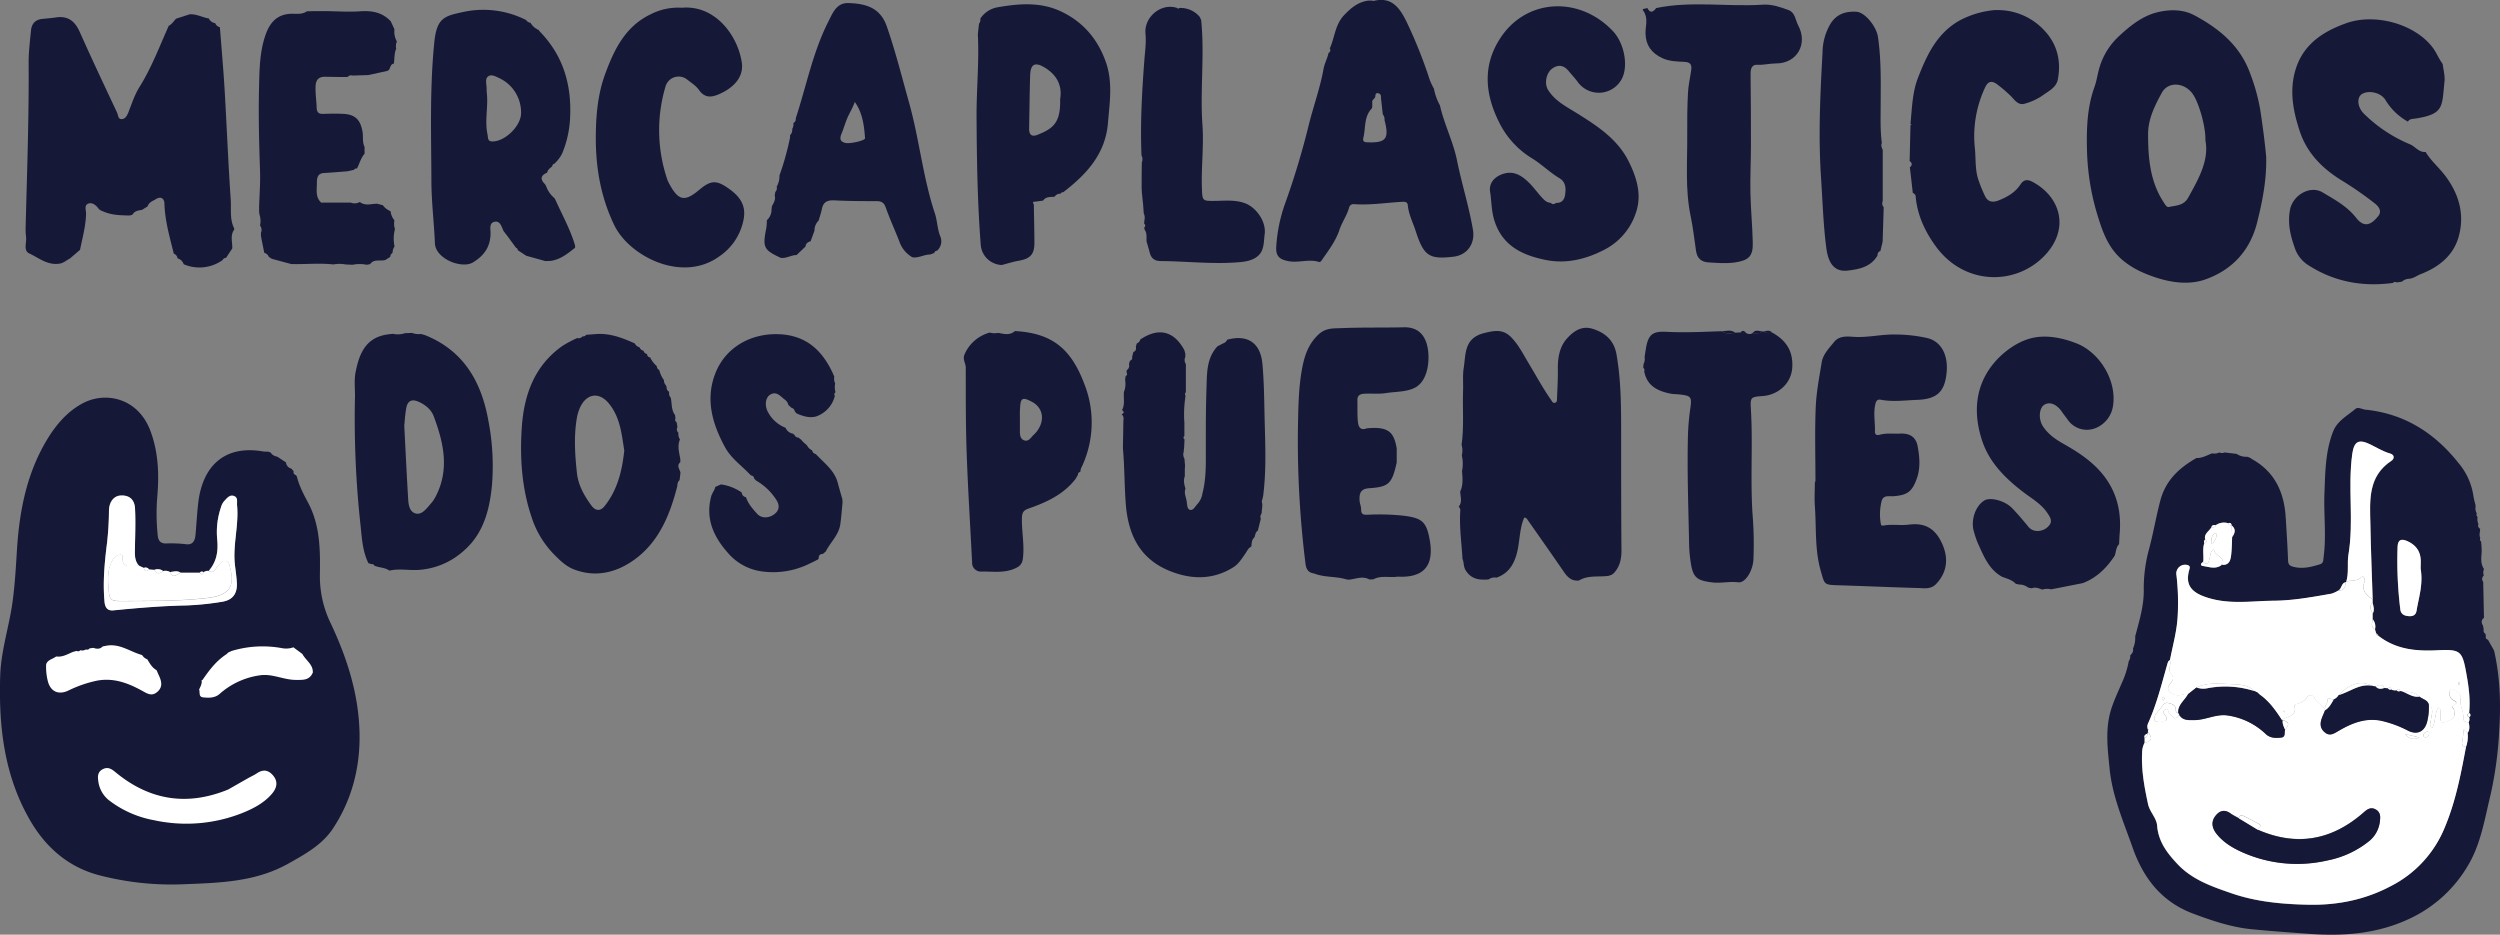 <svg id="Capa_1" data-name="Capa 1" xmlns="http://www.w3.org/2000/svg" width="1068.67" height="399.55" viewBox="0 0 1068.67 399.55">
  <rect x="0" y="0" width="1068.67" height="399.55" fill="#808080" stroke="none"/>
  <defs>
    <style>
      .cls-1 {
        fill: #151837;
      }

      .cls-2 {
        fill: #fff;
      }
    </style>
  </defs>
  <title>logoDarkMercadoDosPuentes</title>
  <path class="cls-1" d="M276.15,388.94c1,4.14,3,7.86,5,11.59,5.11,9.84,5,20.46,4.85,31.09a45.76,45.76,0,0,0,4.68,20.23c7.07,15,12.07,30.73,12.28,47.49.19,14.42-3.4,28.07-11.4,40.16-4.64,7-12,11-19.23,15.06-13.75,7.65-28.82,8.12-43.94,8.7a123,123,0,0,1-37-3.89c-13.1-3.53-22.62-11.92-29.29-23.44-11.07-19.13-13.44-40.06-12.75-61.77.36-11.11,4-21.51,5.38-32.35.94-7.19,1.34-14.41,1.79-21.63,1.06-16.74,4.25-32.94,13.15-47.44,3.8-6.18,8.67-11.79,15.2-15.17,9.56-4.94,23.32-2.21,28.64,11.8,3.45,9.11,3.8,18.55,3,28.05a89,89,0,0,0,.18,16.81c.22,2.31,1.29,3.43,3.57,3.38a54.86,54.86,0,0,1,8.59.33c3,.4,3.83-1.78,4-4.23.41-4.47.63-9,1.15-13.43,1.8-15.62,11.11-24.89,27.74-22a16.35,16.35,0,0,0,2.22.1l1,.36a3.82,3.82,0,0,0,2.8,1.75l3.74,2.48a3,3,0,0,0,2.28,2.63l1,1.11c-.22,1,.26,1.49,1.14,1.74A.38.38,0,0,0,276.15,388.94Zm-54.22,40.9a3.86,3.86,0,0,0-2.93-.43,3.72,3.72,0,0,0-3.78-.5l-2.25-.18a1.78,1.78,0,0,0-2.25-.66l-2-.93c-1.56-1.63-1.86-3.64-1.83-5.8.09-6.21.38-12.45.07-18.65-.2-4.1-2.63-5.86-6.26-5.61-2.82.2-4.81,2.75-4.88,6.42a132.52,132.52,0,0,1-.82,13.79c-1,8.39-1.87,16.81-1.07,25.3.23,2.45,1.36,3.81,3.75,3.57,10.41-1,20.81-1.91,31.28-2.11a121.6,121.6,0,0,0,15.2-1.57c4.48-.66,6.55-3.41,6.33-8-.13-2.6-.53-5.19-.83-7.78-1-8.51,1.73-16.89.92-25.39-.14-1.43.51-3.3-1.23-4-2-.81-3.16,1.05-4.35,2.22a7,7,0,0,0-1.32,2.62,32.87,32.87,0,0,0-1.56,14c.44,4.95-.35,9.38-3.7,13.18a2.74,2.74,0,0,0-2.19.53,1,1,0,0,0-1.56.19l-8.2,0C225,429.06,223.47,429.66,221.93,429.84Z" transform="translate(-149.26 -185.3)"/>
  <path class="cls-1" d="M241.26,195.2a2.76,2.76,0,0,0,2,1.73c.67,8.81,1.47,17.61,2,26.42.93,15.76,1.55,31.54,2.63,47.28.28,4.13-.54,8.47,1.53,12.4a.24.24,0,0,0,0,.36c-1.88,2.53-.76,5.38-.87,8.09-.89,1.36-1.79,2.71-2.69,4.07a1.42,1.42,0,0,0-1.41.89,17,17,0,0,1-16.67,1.81,3.84,3.84,0,0,0-2.64-2.52,2.39,2.39,0,0,0-1.59-2c-1.74-7.08-3.8-14.09-4-21.47-.06-2.17-1.63-3.14-3.65-1.84-1.31.82-3,1.3-3.54,3.09L210,275c-1.57.27-3.21.41-4.09,2.05l-1.14.37c-3.83-.07-7.67-.12-11.28-1.69l-.9-.35-1.17-.75h.11c-1.16-1.57-2.84-3-4.61-2.27s-.83,2.88-.87,4.4c-.14,5.24-1.56,10.25-2.58,15.33l-4.27,3.67c-1.51.75-2.71,2-4.55,2.24-5.09.79-8.8-2.48-12.87-4.36-2.63-1.22-1.09-4.54-1.37-6.93a28.22,28.22,0,0,1-.2-4.11c.61-23.58,1.46-47.16,1.29-70.76,0-4.48.58-9,1-13.43.25-2.82,1.7-4.64,4.66-5,2-.23,4-.35,5.94-.65,5.13-.79,8.14,1.5,10.21,6.12,5.17,11.6,10.6,23.08,16,34.57.48,1,.37,2.87,2,2.77s2.36-1.7,2.91-3.1c1.41-3.61,2.6-7.33,4.66-10.62,5.17-8.27,8.56-17.37,12.53-26.2l0,0c1.39-.66,2.1-2,3.11-3l5.73-1.86c2.94-.28,5.48,1.33,8.26,1.75h0A3.61,3.61,0,0,0,241.26,195.2Z" transform="translate(-149.26 -185.3)"/>
  <path class="cls-1" d="M785.56,433c-3.9.27-7.34,0-9.8-3.94-1-1.66-.64-3.31-1.33-4.82-.35-6.53-1.31-13-1-19.58.05-.94.32-2-.66-2.72,1.72-2,.75-4.33.68-6.54,1.36-2.82,1-5.78.78-8.74a15.84,15.84,0,0,0-.09-6.68,9,9,0,0,0-.1-4.56c1.08-7.7.37-15.45.64-23.17.11-3.24-.22-6.55.28-9.72.93-5.94.12-12.63,8.62-14.82,4.75-1.22,8.28-1.74,11.73,1.82,3.15,3.25,5.14,7.3,7.43,11.1,3.16,5.25,6.07,10.66,9.6,15.69.43.62.71,1.4,1.64,1.15s.83-1.14.86-1.86c.14-4.12.42-8.25.35-12.36-.08-4.88.68-9.68,3.9-13.26,2.71-3,6.2-5.63,11-4.12,5.49,1.7,9.13,5.1,10.15,10.8,2.07,11.71,2,23.57,2,35.42,0,16.22,0,32.44.14,48.65,0,3.75-.81,7-3.42,9.75a.57.57,0,0,0-.54.44l-1.47.51c-4.24.63-8.74-.4-12.71,2-3,.36-4.81-1.26-6.4-3.58-5.12-7.47-10.34-14.86-15.53-22.28-.35-.51-.67-1.06-1.51-1-2.21,5.12-1.77,10.83-3.39,16.14-1.4,4.61-3.87,7.91-8.46,9.51A4.39,4.39,0,0,0,785.56,433Z" transform="translate(-149.26 -185.3)"/>
  <path class="cls-1" d="M1118,254.12c0,8.91-1.7,17.57-3.86,26.17-3,12.12-10.7,20.4-22.2,24.47-6.75,2.38-14.26,1.41-21-.8-5.16-1.7-10.31-3.95-14.67-7.75-5.58-4.86-8-11.2-10.08-17.91a103.09,103.09,0,0,1-4.78-27.83c-.28-9.43-.09-19,3.2-28.08.88-2.44,1.23-5.08,1.93-7.6a29.79,29.79,0,0,1,8.62-14.13c4.65-4.33,9.77-8.34,15.62-9.93,5.15-1.39,11.23-1.7,16.49,1.1,10.69,5.7,19.68,13.11,23.91,25a82.3,82.3,0,0,1,4.29,15.55c1,6.6,1.87,13.21,2.51,19.86C1118,252.86,1118,253.49,1118,254.12Zm-26-8.85c.2-5.72-2.77-16-5.36-19.72-3.49-5.05-10.56-5.62-13.3-.54-3,5.45-5.88,11.34-5.84,17.65,0,10.06.81,20.17,6.59,29,.64,1,1.33,2.34,2.32,2.12,3-.67,6.32-.53,8.24-4C1089.05,261.8,1093.64,253.93,1092,245.27Z" transform="translate(-149.26 -185.3)"/>
  <path class="cls-1" d="M1178.55,237.29a25.9,25.9,0,0,1-9.67-9.38c-1.84-2.88-6.56-4.11-9.62-2.61-2.69,1.33-2.44,5.69.5,8.61A61.79,61.79,0,0,0,1179.49,247c2.3,1,3.79,3.52,6.65,3.27l0,0c2.26,3.77,5.68,6.59,8.3,10.07,6,7.88,8.5,16.74,5.78,26.29-2.28,8-8.56,12.91-16.14,15.83-1.69.65-3.18,1.93-5.1,2a5,5,0,0,0-3,1.25l-2.22.32a1.25,1.25,0,0,0-1.59.22c-13,1.73-25.22-.48-36.35-7.71a13.91,13.91,0,0,1-5.71-7.55c-1.84-5.25-3-10.23-1.95-16,1.15-6.17,8.54-10.7,14-7.41,5.14,3.09,10.43,5.9,14.33,10.89,3.5,4.49,6.55,2.74,9.4-.8,1.73-2.15.13-4.2-1.56-5.48a147.67,147.67,0,0,0-13.12-9.18c-8.74-5.21-15.7-11.9-18.92-21.73-2.7-8.24-4.37-16.72-2-25.36,3.08-11.33,11.61-17.05,22-20.73,12.23-4.33,29,.32,36.66,10.16,1.8,2.29,2.75,5,4.48,7.3.29,2.44,1,4.93.79,7.32-1.17,10.87,0,14.06-12.39,16C1180.72,236.15,1179.29,236,1178.55,237.29Z" transform="translate(-149.26 -185.3)"/>
  <path class="cls-1" d="M734.21,185.55l1.53,0a2,2,0,0,0,.73.14c7.72-1.91,11.12,3,14,8.82a200.74,200.74,0,0,1,10,25.05,31.26,31.26,0,0,0,1.75,3.65,24.29,24.29,0,0,0,2.57,7.15c1.79,8,5.63,15.39,7.28,23.44,2,10,5.13,19.7,6.83,29.75,1,5.86-2.42,10.79-8.33,11.48-10.41,1.22-12.69-.29-16.16-11-1.17-3.65-3-7.09-3.36-11-.1-1.34-1.13-1.53-2.18-1.47-7,.35-13.9,1.53-20.91,1a1.92,1.92,0,0,0-2,1.45c-.89,3.37-3,6.16-4.11,9.49-1.58,4.8-4.74,8.94-7.65,13.12-.29.42-.62.81-1.2.63-4.22-1.32-8.48.47-12.77-.28-4-.7-5.68-2.14-5.41-6.26a66.8,66.8,0,0,1,3.69-18.16,335.39,335.39,0,0,0,10.19-33.77c2-8.09,4.89-15.93,6.36-24.17.4-2.21,1.65-4.38,2.11-6.7a1.27,1.27,0,0,0,.53-1.91c2.13-4.63,2.18-9.95,6-14.1C726.81,188.62,729.8,186.15,734.21,185.55Zm6.15,48.63-.81-7.24a1.44,1.44,0,0,0-1.36-1.81c-.84-.13-1,.63-1,1.21,0,1.18-1.7,1.56-1.3,2.88-.1.86.14,2-.33,2.54-3.24,3.47-2.51,8-3.43,12.09-.2.89-.59,2.19,1.4,2.27,8.2.36,9.69-1.43,7.57-9.46A3.47,3.47,0,0,0,740.36,234.18Z" transform="translate(-149.26 -185.3)"/>
  <path class="cls-1" d="M395.09,290.28c0,.31,0,.61,0,.91-3.12,2.49-6.2,5-10.34,5.62l-2.36.09-8.19-2.28-3.65-2.41a.94.94,0,0,0-.72-1l-3.66-5-.83-1.06-.84-1.13c-.84-1.76-1.38-4.39-3.77-3.93-2.54.48-1.74,3.21-1.77,5-.09,5.65-2.65,9.43-7.52,12.38-4.71,2.86-16-1.43-16.27-8.21-.36-8.8-1.47-17.58-1.5-26.41-.06-19.81-.76-39.62,1.24-59.42,1.08-10.68,4.37-11.29,12.71-13.08a40.47,40.47,0,0,1,26.6,3.55A2.13,2.13,0,0,0,376,195a7.26,7.26,0,0,0,3.31,3l0-.08.83,1c9.76,10.07,13.41,22.31,12.85,36.07a45.08,45.08,0,0,1-3.44,15.94,15.26,15.26,0,0,1-3.37,4.4.94.94,0,0,0-.81,1c-.85.83-2,1.4-2.2,2.77-3,1.25-3,3-.8,5.07a.32.32,0,0,0,.24.41,11.72,11.72,0,0,0,3.6,5.36c.13.21.27.41.41.62C389.46,277,393.07,283.32,395.09,290.28ZM372,233.67a16.16,16.16,0,0,0-9.37-15c-1.39-.63-3.16-1.71-4.59-.8s-.92,2.91-.8,4.5c.08,1,0,2,.15,3,.58,5.81-1,11.65.28,17.45.27,1.28-.11,2.91,2,2.94C365.12,245.88,372,239.11,372,233.67Z" transform="translate(-149.26 -185.3)"/>
  <path class="cls-1" d="M688.23,407l-1.29,5.15c-1.18.67-1,2-1.56,3-1.19,1-1,2.52-1.26,3.84-1.25.53-1.69,1.74-2.39,2.76-1.56,2.25-3,4.66-5.39,6.12-8.42,5.21-17.33,5.22-26.31,1.79-13.4-5.1-18.57-15.62-19.56-29.28-.57-7.82-.5-15.65-1.2-23.44.06-3.71.15-7.41.18-11.11,0-1.19.47-2.5-.76-3.42,1.13-.48,1.2-1.09.2-1.82,1.36-2.46.55-5.16.82-7.74a9.58,9.58,0,0,0,.49-5.19c.08-.52.15-1,.23-1.56.55-.36.85-.8.43-1.44,0-.36,0-.72,0-1.08a2.3,2.3,0,0,0,1-2.66l.4-1.36c.64-.36,1.19-.77.93-1.64.19-.71.37-1.43.55-2.14,1.14-.44,1.25-1.33,1.05-2.36.15-.46.31-.91.46-1.36a2.1,2.1,0,0,0,1.42-1.61c7.79-5.29,14.41-3.72,18.84,4.48.15.52.29,1.05.44,1.58v1.37a3.05,3.05,0,0,0,.23,3.06v12a1.19,1.19,0,0,0-.14,1.55,52.3,52.3,0,0,0-.57,10.46l.07.73,0,6a.86.86,0,0,0,.07,1.44c-.06,1.26-.13,2.53-.19,3.8l-.13.72c0,.24,0,.48,0,.72a3.48,3.48,0,0,0,.28,3c.08,1,.17,2,.25,3l-.09,1.53,0,3c-.7,1.81-.24,3.57.28,5.32-.71,1.79.2,3.45.46,5.16.33,1.4.1,3.51,1.49,3.88s2.26-1.61,3.3-2.64a8.71,8.71,0,0,0,2-4.36c1.78-6.82,1.42-13.78,1.45-20.73,0-8.2,0-16.4.3-24.59.2-6.18,0-12.55,4.67-17.58l2.44-1.27a2.73,2.73,0,0,0,1.71-1.56c8.64-2.35,14.24,1.26,15.07,10.3.67,7.31.75,14.69.91,22,.25,11.46.88,22.94-.58,34.37a20,20,0,0,1-.65,2.5l-.25.12.26-.2c.59,1.67,0,3.35,0,5C688.19,405.45,687.78,406.16,688.23,407Z" transform="translate(-149.26 -185.3)"/>
  <path class="cls-1" d="M814.49,272c2.35.18,3.48-1.4,3.77-3.25.43-2.72.44-5.6-2.39-7.28-4.17-2.48-7.64-6-11.69-8.47A37.3,37.3,0,0,1,790,237.41c-6-12.09-7-24.19.6-35.81,11-16.88,33.57-18.2,48-3.14,5.33,5.54,7,16.17,3.4,21.45a11.1,11.1,0,0,1-18.33.39c-1.17-1.6-2.56-3.05-3.82-4.59-2.06-2.53-4.47-3-7.11-1.06s-3.32,6.53-1.78,9c3,4.88,8,7.3,12.59,10.18,8.7,5.43,17.3,11.06,22,20.62,3.28,6.62,5.5,13.81,3.23,21.07a27.28,27.28,0,0,1-14.19,16.77c-7.86,4-16.18,5.83-24.57,4.14-9.76-2-18.56-5.86-22-17-1.27-4.09-1.15-8.14-1.79-12.15-.58-3.62,1.79-6.45,5.62-7.67,4.26-1.36,7.51.53,10.38,3.19,2.17,2,3.91,4.45,5.89,6.65,1.08,1.2,2.18,2.45,4,2.56C813,272.86,813.73,272.56,814.49,272Z" transform="translate(-149.26 -185.3)"/>
  <path class="cls-1" d="M439.75,390.58c-1.05.77-.81,2-1.09,3-3.24,12.52-8.19,24.27-19.31,31.71-7.43,5-16,6.85-24.91,3.34-3.42-1.35-6.05-4-8.52-6.52a40.09,40.09,0,0,1-9.29-15.36c-4.39-12.76-5.21-26-4.29-39.18,1-13.71,5.49-26.12,17.44-34.47a53.41,53.41,0,0,1,6.22-3.29,2.12,2.12,0,0,0,2.26-.72,1.48,1.48,0,0,0,1.54-.67l4.42-.33c5.88-.39,11.16,1.67,16.38,4a3.22,3.22,0,0,0,2,1.67l.05,0a2.2,2.2,0,0,0,1.68,1.45,1.87,1.87,0,0,0,1.54,1.42,1.35,1.35,0,0,0,1.3,1.43,11.5,11.5,0,0,0,2.85,3.75,1.8,1.8,0,0,0,1.06,1.67,11.87,11.87,0,0,0,2,4.31,3,3,0,0,0,1,2.39.34.34,0,0,0,.19.5,1.89,1.89,0,0,0,1.05,2.1,2.93,2.93,0,0,0,.67,2.55c.55,2.48.15,5.19,1.83,7.39.06.49.13,1,.2,1.45a1.12,1.12,0,0,0,.47,1.58c.12.72.24,1.44.37,2.16a1.79,1.79,0,0,0,.39,2.34,4.62,4.62,0,0,0,.66,2.9c-1.16,2.8-.35,5.56.16,8.32,0,.47,0,.94,0,1.4-1.77,1.54-.2,3,.07,4.54ZM416.12,377.9c-1.09-6.79-1.69-14.07-6.48-20-4.12-5.12-9.48-4.56-12.34,1.42a18.17,18.17,0,0,0-1.51,5c-1.26,7.73-.74,15.43.08,23.13.57,5.26,3.11,9.73,6.15,13.88,1.89,2.58,4,2.54,5.83.14C413.2,394.63,415.19,386.61,416.12,377.9Z" transform="translate(-149.26 -185.3)"/>
  <path class="cls-1" d="M1005,431.81c-5.71-3.23-7.83-9-10.37-14.52a40.65,40.65,0,0,1-1.52-4.52c-1.57-4.79.47-11.12,4.37-13.51,2.57-1.58,8.82.05,11.94,3.3,2.33,2.42,4.49,5,6.66,7.59a4.9,4.9,0,0,0,4.15,2.13,6.28,6.28,0,0,0,5.36-2.92c1-1.77-.24-3.4-1.18-4.81-2.71-4.05-7-6.34-10.71-9.24-7.47-5.78-14.09-12.44-17.13-21.59-4-12.08-3-24,5.49-33.76,3.83-4.41,9.41-8.4,14.93-9.94,6.25-1.76,13.3-.51,19.76,2,10.21,3.89,17.61,16.34,15.7,27.11a12.06,12.06,0,0,1-7.72,9.29,9.93,9.93,0,0,1-11.66-3.82c-.72-1-1.53-2-2.22-3-2.23-3.41-5.25-4.74-7.64-3.32s-2.63,6.21-.69,9.21c2.17,3.34,5.3,5.54,8.69,7.46,6.45,3.64,12.59,7.63,17.26,13.57,5.78,7.38,7.66,15.76,6.88,24.91-.13,1.49-.17,3-.25,4.48-1.34,1.35-1.28,3.23-1.84,4.88-3.44,5.24-7.71,9.52-13.72,11.78l-13.45,2.65a7.18,7.18,0,0,0-3.82.11c-1.47-.54-2.92-1.2-4.53-.54l-1.54-.34a6.05,6.05,0,0,0-3.72-1.28l-1.51-.3C1009.31,433.1,1007.05,432.64,1005,431.81Z" transform="translate(-149.26 -185.3)"/>
  <path class="cls-1" d="M317.91,290.7a4.4,4.4,0,0,0-.83,2.69,2,2,0,0,0-1,1.7l-2,1.3c-2.16.74-4.9-.6-6.6,1.82l-1.48.27a14.63,14.63,0,0,0-6,0l-3-.14a14.48,14.48,0,0,0-5.25,0c-6-.67-12,0-18-.17l-8.27-2.23-1.27-.8a3,3,0,0,0-2-1.78l0-.05c-.47-2.36-.93-4.71-1.4-7.06,0-.49,0-1,0-1.48a3,3,0,0,0-.39-3.05,9,9,0,0,0-.25-4.75c-.05-.37-.1-.75-.14-1.12l0-2.25c.15-5.07.56-10.15.39-15.21-.39-11.57-.7-23.14-.44-34.72.18-7.83.15-15.78,2.73-23.28,1.66-4.83,4.48-8.78,10.48-9.18,2.4-.16,5,.49,7.28-1.08l3-.07H285l3.71,0c4.82.05,9.66.41,14.45.07,5.1-.36,9.56.43,13.15,4.31l1.56,3.37a8.52,8.52,0,0,0,1.05,5.25,4.61,4.61,0,0,0-.29,3c-.88,2-.69,4.27-1,6.42l.24.22-.25-.22c-1.45.25-1.46,1.63-2,2.58l-.67.52-8.19,1.8-6.72.22a2,2,0,0,0-2.18.61l-.2-.11-.19.13c-3.1,0-6.2-.07-9.3-.12-2.62,0-3.82,1.24-4,3.84-.17,3.13.36,6.2.45,9.29.07,2.19.89,2.81,2.91,2.74,2.86-.1,5.73-.15,8.58,0,5.06.31,7.19,2.51,8.11,7.55.39,2.19-.16,4.49.88,6.57,0,1,0,1.95,0,2.92-1.62,1.84-2.14,4.24-3.26,6.32h-.06a1.07,1.07,0,0,0-1.19.55l-2.87.64c-3.34.25-6.67.54-10,.73-2.92.16-3,2.48-3,4.33,0,2.85-.7,6,1.85,8.32.07.07.24,0,.37,0l12.25,0a4.47,4.47,0,0,0,3.89-.26c2.31,1.8,4.9.74,7.39.74l2.42.62a7.62,7.62,0,0,0,3.25,2.53l.1.23a7.4,7.4,0,0,0,1.63,3.73,7.19,7.19,0,0,0,.22,3.71A16.53,16.53,0,0,0,317.91,290.7Z" transform="translate(-149.26 -185.3)"/>
  <path class="cls-1" d="M966.92,267.78q-.61-5.47-1.25-10.94,1.62-1.42-.1-2.71l.36-15.3.56-.23-.57-.23c.67-6.69.77-13.55,3.24-19.86,3.79-9.71,8.06-19.08,18-24.58a39.41,39.41,0,0,1,14.78-4.32l1.58,0a27.13,27.13,0,0,1,19.54,8.61c5.57,5.86,7.38,13.16,5.85,21.07-.69,3.6-4.26,5.09-6.86,7.06a25.57,25.57,0,0,1-7.1,3.22c-3,1-4.53-1.64-6.1-3.19a60.61,60.61,0,0,0-5.84-5c-2.65-2-4.14-1-5.22,1.38a48.92,48.92,0,0,0-4.35,25.77c.49,4.68,0,9.48,1.65,14a57.07,57.07,0,0,0,2.82,6.81c1.27,2.47,3.48,2.54,5.8,1.6,3.62-1.46,7-3.37,9.18-6.72,1.49-2.27,3.15-2.33,5.39-1.09,12,6.58,15.48,19.91,5.5,30.88-12.21,13.42-34.6,13.64-47-3.37-4.49-6.14-7.82-13.1-8.6-20.94A1.82,1.82,0,0,0,966.92,267.78Z" transform="translate(-149.26 -185.3)"/>
  <path class="cls-1" d="M925.31,391.23c0-10.59-.31-21.18.11-31.75.26-6.44,1.51-12.85,2.55-19.24.58-3.55,3.17-6.1,5.34-8.79s5.6-2.35,8.36-2.16c5.9.4,11.61-1.09,17.46-1a62.63,62.63,0,0,1,14.1,1.55c5.74,1.44,8.76,7,8.18,14.27-.69,8.62-4.06,11.83-12.77,12.13-5.1.18-10.2.92-15.3-.05-1.61-.31-2.13.51-2.46,2-.88,3.87,0,7.72-.15,11.58-.08,1.44,1,1.7,2,1.39,2.89-.83,5.83-.37,8.75-.51,4.15-.2,6.79,1.42,7.53,5.48.82,4.51,1.24,9.11-.34,13.64-2,5.63-4,7.19-9.94,7.64-1.86.14-4.36-.65-5.11,2a22.94,22.94,0,0,0-.33,10c.1.64.79.62,1.23.53,3.55-.65,7.12.08,10.72-.38,7-.88,11.21,1.7,14.11,7.91,3.09,6.63,2.12,12.66-2.46,17.46-2.27,2.37-5,1.8-7.62,1.73-11.34-.3-22.67-.83-34-1.17-6.51-.2-6-.26-7.74-6.32-2.57-9.06-1.8-18.29-2.47-27.45-.25-3.48,0-7,0-10.49Z" transform="translate(-149.26 -185.3)"/>
  <path class="cls-1" d="M330.77,328.49C347.38,335.07,355,348.38,358,365a101.89,101.89,0,0,1,1.57,27.59c-1,10.67-3.65,21-12.32,28.36a31.83,31.83,0,0,1-19.58,8c-4,.17-8-.67-11.95.28-1.94-1.43-4.44-1.2-6.53-2.2a.75.75,0,0,0-1-.54l-1.44-.45c-2.49-5-2.79-10.66-3.35-16a417.54,417.54,0,0,1-2.4-54.9c.1-3.59-.45-7.17.27-10.79,1.58-7.95,4.34-14.74,13.63-16.09l2.26-.27a10.07,10.07,0,0,0,5.28-.27l3-.11a7.46,7.46,0,0,0,3.71.45Zm-8.7,38.82c.54,10.45,1,20.13,1.58,29.81.17,2.81.15,6.56,3,7.59s5-2.1,6.85-4.21a13.44,13.44,0,0,0,1.71-2.43c6.39-11.73,3.75-23.39-.58-34.91-1.05-2.79-3.54-4.81-6.35-6.09-3-1.37-4.86-.43-5.38,2.82C322.41,362.59,322.27,365.33,322.07,367.31Z" transform="translate(-149.26 -185.3)"/>
  <path class="cls-1" d="M487.91,240.43a4,4,0,0,0,.49-2.58,1.71,1.71,0,0,0,1-1.92c4.57-13.86,7.31-28.37,14-41.49,1.73-3.4,3.4-8,8.54-7.83,7.12.23,13.52,1.75,16.37,9.9,3.75,10.75,6.48,21.72,9.54,32.64,4.4,15.69,5.92,32,11.08,47.49,1,3.14,1,6.5,2.25,9.63a5.36,5.36,0,0,1-1.38,6.21c-.69,0-1,.49-1.23,1l-1.76.62c-2.57,0-4.9,1.6-7.54,1.18a12.36,12.36,0,0,1-5.56-6.76c-1.9-4.85-4.08-9.6-5.82-14.52-.78-2.22-2-2.74-4.09-2.73-5.86,0-11.72,0-17.56-.31-3-.17-5,.42-5.64,3.63-.35,1.69-.93,3.34-1.4,5a5.92,5.92,0,0,0-1.78,4.33l-1.65,4.5c-1.13.35-2.06.9-2.16,2.25l-3.83,3.65c-2.34,0-4.39,1.55-6.78,1.2-7.33-3.41-7.82-4.46-6.15-12.82a22,22,0,0,0,.21-3.26,5.94,5.94,0,0,0,2-4.54l.18-1.51c.78-1.4,1.67-2.77,1.18-4.51l.25-1.51a2.23,2.23,0,0,0,.59-2.23,9.37,9.37,0,0,0,1.2-4.85,118,118,0,0,0,4.52-16.18c0-.33,0-.66,0-1A3.29,3.29,0,0,0,487.91,240.43Zm26.74-11.56c-.92,2.67-2.36,4.86-3.34,7.25-.85,2.06-1.44,4.23-2.31,6.28s-.74,3.38,1.61,4c1.9.48,8.5-1,8.43-2C518.63,238.94,518,233.55,514.65,228.87Z" transform="translate(-149.26 -185.3)"/>
  <path class="cls-1" d="M746.31,377c0,2,0,4,0,6-2,9-3.3,10.45-11.81,11-3.73.26-4.19,2.31-4.08,5.1.05,1.35.7,2.69.68,4,0,2.15,1,2.29,2.8,2.24a96.64,96.64,0,0,1,15.67.45c7.55,1,9.46,2.55,10.84,10.25q3,16.51-13.42,15.77a2.48,2.48,0,0,0-.38,0c-3.39.52-7-.64-10.23,1.11l-1.73.1c-2.91-1.65-5.79-.24-8.69.07l-1-.08c-4.55-1.43-9.48-.78-14-2.58-2.34-.32-3.35-1.73-3.62-4a422.51,422.51,0,0,1-3.23-59.71c.17-7.74.26-15.48,1.62-23.11,1-5.77,2.63-11.21,7.34-15.5,3-2.7,6.26-2.41,9.44-2.54,8.94-.37,17.9-.15,26.84-.36,5.15-.12,8.35,2.36,9.77,7,1.58,5.18,1.19,16-5.39,19-3.73,1.7-8,1.48-12,2.12-3,.47-6.1.13-9.15.27-1.72.07-3.15.6-3.08,2.81.09,3-.09,6,.2,9,.2,2,.84,4.15,3.79,3C743,367.47,745.14,370.19,746.31,377Z" transform="translate(-149.26 -185.3)"/>
  <path class="cls-1" d="M440.7,188.61C455,187.34,464.64,200.5,466.35,212c.83,5.56-2.55,10.26-9.21,13.33-3.44,1.59-6.48,2.16-9.12-1.62-1.24-1.77-3.26-3-5-4.39a5.83,5.83,0,0,0-9.25,2.87,65.48,65.48,0,0,0,.79,40,12.28,12.28,0,0,0,.8,1.68c3.93,7.31,6.59,7.82,12.93,2.48,5-4.21,7.46-4,12.56-.38,4.69,3.34,7.44,7.12,6.27,13.14a24.48,24.48,0,0,1-10.26,15.7c-16.08,11.74-38.67-.13-45-13.22-5.83-12.08-8-24.76-7.91-38,.06-9.06.86-18.07,3.95-26.52,3.83-10.44,8.6-20.52,19.6-25.71A25.69,25.69,0,0,1,440.7,188.61Z" transform="translate(-149.26 -185.3)"/>
  <path class="cls-1" d="M591.19,272.65c.09,5.49.22,11,.25,16.47,0,4.89-1.75,6.77-6.69,7.63-2.45.43-4.83,1.21-7.24,1.83a9.37,9.37,0,0,1-9-8.4c-1.41-18.23-1.7-36.49-1.8-54.77-.06-11.84,1.16-23.64.55-35.48.16-1.49.33-3,.49-4.46a3,3,0,0,0,.58-2.25,11.15,11.15,0,0,1,6.93-4.72c9.28-1.67,18.64-2.49,27.5,1.67,9.29,4.37,15.55,11.55,19.1,21.33,3.21,8.83,1.73,17.63,1,26.51-1.13,13.26-9.28,21.91-19.13,29.48a.92.92,0,0,0-1.05.6,3,3,0,0,0-2.66,1.32c-1.78.11-3.66-.1-4.89,1.64l-3.37.46C590.67,271.44,590.66,271.91,591.19,272.65Zm11.25-45c1-5.82-1.5-10.49-6.82-13.6-4-2.34-5.82-1.29-6,3.34-.24,7.69-.31,15.38-.44,23.07,0,2.62,1.31,3.39,3.62,2.46C599.46,240.24,602.7,237.81,602.44,227.65Z" transform="translate(-149.26 -185.3)"/>
  <path class="cls-1" d="M501,422.09c-1.29,0-1.85.71-1.77,2l-.66.62a.77.77,0,0,0-.6.24l-3.73,1.8A35.16,35.16,0,0,1,475,429.57a23.14,23.14,0,0,1-13.95-7.22c-6.41-7-10.41-14.89-7.78-24.86.4-1.5,1.46-2.58,1.76-4.05l2.41-1.07a20.4,20.4,0,0,1,8.91,3.49l0-.06a2,2,0,0,0,1.71,2l.11.11c.92,2.77,2.86,4.95,4.72,7s4.8,1.94,7.09.39,2.75-3.67,1.25-6.16a25.22,25.22,0,0,0-8.8-8.44l-.87-.94c0-.91-.71-1.09-1.38-1.3-3.71-4-8.33-7.1-11-12-5.42-10-8.45-20.39-4.18-31.45s14.86-17.08,26.52-16.86c12.65.23,19.78,7.37,24.38,18.15a4.64,4.64,0,0,0,.37,2.91,8,8,0,0,0,.15,3.8,1,1,0,0,0-.29,1.5,12.41,12.41,0,0,1-8.07,8.83c-2.95.75-5.64-.17-8.29-1.31l-.74-.84a1.9,1.9,0,0,0-1.44-1.57l-1.35-1.23a3.68,3.68,0,0,0-1.65-2.37c-1.79-1.38-3.42-3.66-6.12-2-2.14,1.34-2.44,4.93-.77,7.72a14.56,14.56,0,0,0,7.35,6.42l.08-.2-.06.21a4.12,4.12,0,0,0,3.22,2.52.47.47,0,0,0,.52.35,1.77,1.77,0,0,0,1.74,1.3l1.2.95.89,1,.61.54.95.82a4.51,4.51,0,0,0,2.2,2.13,2,2,0,0,0,1.55,1.6l1.4,1.41c3.18,3.21,6.74,6.13,8,10.8.62,2.38,1.32,4.74,2,7.11l.06,1.54c-.31,3.07-.51,6.15-.95,9.19-.66,4.61-4.26,7.69-6.23,11.63Z" transform="translate(-149.26 -185.3)"/>
  <path class="cls-1" d="M609,390.06c-5.16,6.66-12.49,10-20.11,12.64-2.24.79-2.73,1.85-2.79,4-.15,5.74,1.13,11.42.43,17.19-.31,2.58-1.39,3.6-3.89,4.61-4.67,1.87-9.35,1-14,1.13a3.71,3.71,0,0,1-3.83-3.82c-.79-15.69-1.79-31.37-2.34-47.07-.43-12.09-.35-24.2-.38-36.31,0-1.92-1.5-3.51-.48-5.72a16.35,16.35,0,0,1,10.76-9.25,7.28,7.28,0,0,0,3.56.13c2.46.46,5,1.2,7.16-.77,16.08.88,24.06,7.68,29.7,22.64a44.59,44.59,0,0,1-1.44,36.08,6.19,6.19,0,0,0-.28,1.46c-.57.21-1.1.45-1,1.2Zm-23.77-26h0c0,1.63,0,3.25,0,4.88s-.12,3.85,1.77,4.57,2.86-1.08,4-2.22a13.77,13.77,0,0,0,1.3-1.35c3.81-4.85,2.94-10.32-2-12.93-4-2.1-4.82-1.64-5,2.93C585.17,361.34,585.23,362.72,585.23,364.09Z" transform="translate(-149.26 -185.3)"/>
  <path class="cls-1" d="M857.24,188.74c15.08-3.14,30.34-.45,45.47-1.44,4-.26,7.49,1,11,2.27,3,1.09,3,4.28,4.22,6.58,4.27,7.95-.53,16.26-9.4,16.26-2.74,0-5.39.74-8.18.59-2.3-.13-2.81,1.8-2.78,4q.18,15.17.16,30.33c0,6.8-.36,13.61-.22,20.41.15,7.05.83,14.1,1,21.15.17,5.88-1.64,7.68-7.47,8.57-3.86.59-7.68.23-11.52,0-3.1-.18-4.79-1.84-5.25-4.84-.75-4.9-1.24-9.86-2.27-14.7-2.46-11.6-1.4-23.32-1.5-35-.05-6,0-12,.32-18,.15-3.11.89-6.19,1.33-9.28.3-2.18.23-3.75-2.84-3.9s-6.42-.16-9.52-1.61c-4.62-2.17-7.05-5.57-7.13-10.6-.05-3.23,1.32-6.55-1-9.69-.73-1,1.14-.74,1.77-1.12C854.73,191.27,856,190.36,857.24,188.74Z" transform="translate(-149.26 -185.3)"/>
  <path class="cls-1" d="M638.17,276.49c-.09-1.25-.17-2.5-.26-3.75-.19-1.74-.37-3.49-.55-5.23,0-.52-.05-1.05-.08-1.57l0-.69c0-3.52,0-7,.07-10.56a3.37,3.37,0,0,0-.13-2.94c-.58-13.57.2-27.11,1.21-40.64.29-3.82.86-7.7.49-11.48-.67-7,6.68-13.27,13.6-10.9.25.33.49.52.69,0a10.64,10.64,0,0,1,8.87,3.76l.63,1.33c1.55,14.95-.51,30,.56,44.91.65,9.14-.58,18.23-.22,27.36.19,4.92.23,5.12,5,5.09,4.44,0,8.87-.61,13.26.94,5,1.78,9.29,8,8.56,13.28-.51,3.72,0,7.83-4.14,10.22-2.72,1.55-5.75,1.7-8.58,1.89-10.55.69-21.09-.54-31.65-.62-2.72,0-4.16-1.17-4.79-3.7-.39-1.56-.88-3.1-1.32-4.66-.12-1.71.29-3.5-.84-5.05-.06-.31-.13-.63-.19-.95a.9.9,0,0,0,0-1.55c0-.48.06-1,.08-1.44A4.4,4.4,0,0,0,638.17,276.49Z" transform="translate(-149.26 -185.3)"/>
  <path class="cls-1" d="M953.73,289.88c-.23.9-.45,1.81-.67,2.72a1.71,1.71,0,0,0-1.2,1.87c-2.85,4.9-7.7,5.9-12.75,6.49-6,.7-8.37-3.52-9.18-9.81-1.3-10.1-1.59-20.31-2.27-30.48-1.16-17.71-.29-35.36.68-53a24.62,24.62,0,0,1,3.36-12.15c2.75-4.41,6.72-5.4,11-5.21,3.86.17,8.68,6.45,9.31,10.69,1.42,9.52,1.21,19.09,1.17,28.68,0,5.58-.24,11.19.51,16.76-.52,1.09,0,2,.38,3l0,2.27c0,.25,0,.49,0,.74l0,18.78a2.52,2.52,0,0,0,.41,2.68l-.45,14.55c-.05.24-.1.47-.14.71v0C953.86,289.4,953.8,289.64,953.73,289.88Z" transform="translate(-149.26 -185.3)"/>
  <g>
    <path class="cls-1" d="M851.7,342.55l.12-1.64a4.6,4.6,0,0,0,.45-3c.19-1.22.37-2.44.57-3.65,1-5.94,2.84-7.44,8.76-7.12,7.9.42,15.79,0,23.68-.25,1.79,1.31,3.74,1,5.71.61l2.25-.09a2.85,2.85,0,0,0,2.27.07,2.31,2.31,0,0,0,2.93.18,5.17,5.17,0,0,0,4.27-.73l.27.18.26-.17a3.48,3.48,0,0,0,3.51.49c5.79,3.22,9,7.62,8.66,14.77s-6.2,11.91-12.58,12.39c-5.25.39-5.43.44-5.11,5.83.91,15.54-.4,31.1.84,46.62a156.33,156.33,0,0,1,.24,17.18c-.14,4.9-3.43,10.4-6.49,10-3.87-.48-7.6.54-11.46,0-6.06-.79-7.83-2-8.78-8a58.2,58.2,0,0,1-.76-7.79c-.28-15.33-.88-30.66-.53-46a103.13,103.13,0,0,1,1-12.29c.77-5.28.47-5.69-4.94-6.26-1.12-.12-2.26-.08-3.36-.29-5.58-1.08-10.23-3.3-11.38-9.63A1.09,1.09,0,0,0,851.7,342.55Z" transform="translate(-149.26 -185.3)"/>
    <path class="cls-1" d="M891,327.52c-2,.42-3.92.7-5.71-.61C887.21,326.82,889.22,326.07,891,327.52Z" transform="translate(-149.26 -185.3)"/>
    <path class="cls-1" d="M902.71,327a5.17,5.17,0,0,1-4.27.73C899.62,326,901.23,326.86,902.71,327Z" transform="translate(-149.26 -185.3)"/>
    <path class="cls-1" d="M906.75,327.45a3.48,3.48,0,0,1-3.51-.49C904.46,326.75,905.72,326.27,906.75,327.45Z" transform="translate(-149.26 -185.3)"/>
    <path class="cls-1" d="M895.51,327.5a2.85,2.85,0,0,1-2.27-.07C894,326.55,894.78,326.51,895.51,327.5Z" transform="translate(-149.26 -185.3)"/>
  </g>
  <path class="cls-2" d="M380.09,198.83l-.83-1Z" transform="translate(-149.26 -185.3)"/>
  <path class="cls-2" d="M953.73,289.88c.07-.24.13-.48.2-.72C953.86,289.4,953.8,289.64,953.73,289.88Z" transform="translate(-149.26 -185.3)"/>
  <path class="cls-2" d="M365.36,285.08l.83,1.06Z" transform="translate(-149.26 -185.3)"/>
  <path class="cls-2" d="M238.45,429.4c3.35-3.8,4.14-8.23,3.7-13.18a32.87,32.87,0,0,1,1.56-14,7,7,0,0,1,1.32-2.62c1.19-1.17,2.32-3,4.35-2.22,1.74.7,1.09,2.57,1.23,4,.81,8.5-1.89,16.88-.92,25.39.3,2.59.7,5.18.83,7.78.22,4.56-1.85,7.31-6.33,8a121.6,121.6,0,0,1-15.2,1.57c-10.47.2-20.87,1.07-31.28,2.11-2.39.24-3.52-1.12-3.75-3.57-.8-8.49,0-16.91,1.07-25.3a132.52,132.52,0,0,0,.82-13.79c.07-3.67,2.06-6.22,4.88-6.42,3.63-.25,6.06,1.51,6.26,5.61.31,6.2,0,12.44-.07,18.65,0,2.16.27,4.17,1.83,5.8-1.5,0-3,.08-4.49.05a2.33,2.33,0,0,1-2.52-2.23c-.15-1,.4-2.79-1.19-2.6a4.63,4.63,0,0,0-3.33,2.58c-2.05,3.77-1.89,7.63-1.57,11.71.38,5,.63,5.59,5.7,5.56,12.15-.09,24.26.09,36.41-1.32,8.81-1,12.13-4.3,9.91-12.71-.35-1.31-.31-2.85-2.13-3.1-1.52-.21-2,1.06-2.94,1.88C241.43,428,241.06,430.73,238.45,429.4Z" transform="translate(-149.26 -185.3)"/>
  <path class="cls-2" d="M238.45,429.4c2.61,1.33,3-1.39,4.15-2.44.92-.82,1.42-2.09,2.94-1.88,1.82.25,1.78,1.79,2.13,3.1,2.22,8.41-1.1,11.69-9.91,12.71-12.15,1.41-24.26,1.23-36.41,1.32-5.07,0-5.32-.54-5.7-5.56-.32-4.08-.48-7.94,1.57-11.71a4.63,4.63,0,0,1,3.33-2.58c1.59-.19,1,1.61,1.19,2.6a2.33,2.33,0,0,0,2.52,2.23c1.49,0,3,0,4.49-.05l2,.93c.38,1.48,1.11,1.76,2.25.66l2.25.18c1,2,2.35,1.6,3.78.5a3.86,3.86,0,0,1,2.93.43c1.31,3.18,3,.76,4.57.32l8.2,0c.64.94,1.15.79,1.56-.19A2.74,2.74,0,0,1,238.45,429.4Z" transform="translate(-149.26 -185.3)"/>
  <path class="cls-2" d="M226.5,430.16c-1.56.44-3.26,2.86-4.57-.32C223.47,429.66,225,429.06,226.5,430.16Z" transform="translate(-149.26 -185.3)"/>
  <path class="cls-2" d="M219,429.41c-1.43,1.1-2.77,1.51-3.78-.5A3.72,3.72,0,0,1,219,429.41Z" transform="translate(-149.26 -185.3)"/>
  <path class="cls-2" d="M213,428.73c-1.14,1.1-1.87.82-2.25-.66A1.78,1.78,0,0,1,213,428.73Z" transform="translate(-149.26 -185.3)"/>
  <path class="cls-2" d="M236.26,429.93c-.41,1-.92,1.13-1.56.19A1,1,0,0,1,236.26,429.93Z" transform="translate(-149.26 -185.3)"/>
  <path class="cls-2" d="M1067.42,498.14c2.06,3,1.81,3.77-1.49,4.8l0-2.22a1.44,1.44,0,0,0,1.21-1.83Z" transform="translate(-149.26 -185.3)"/>
  <path class="cls-2" d="M1067.11,498.89a1.44,1.44,0,0,1-1.21,1.83C1065.6,499.65,1066.22,499.18,1067.11,498.89Z" transform="translate(-149.26 -185.3)"/>
  <path class="cls-2" d="M1067.38,497.06l.55.27-.49.64C1067.41,497.67,1067.4,497.37,1067.38,497.06Z" transform="translate(-149.26 -185.3)"/>
  <path class="cls-2" d="M1073.89,484.76c-.23-.45-.51-.74-.47-1s.4-.43.62-.63c.17.25.48.5.48.75S1074.19,484.38,1073.89,484.76Z" transform="translate(-149.26 -185.3)"/>
  <g>
    <path class="cls-1" d="M1215.39,463.38c2.6,11.26,2.93,22.72,2.21,34.13a160.51,160.51,0,0,1-3.74,27.69c-2.52,10.35-4.17,21.21-9.86,30.47a56.55,56.55,0,0,1-23.24,21.62c-14.18,7.1-29,8.31-44.36,7.2-8.32-.6-16.63-1.19-24.92-2-8.6-.89-16.78-3.67-24.79-6.67-13.28-5-21.16-14.95-25.82-28.24-3.88-11.06-8.64-21.83-9.81-33.61-.84-8.51-2-17.16.69-25.58,1.23-3.86,3-7.55,4.59-11.3a37.8,37.8,0,0,0,2.9-9.21,3,3,0,0,0,.59-2.34c.82-.85,1.52-1.74,1.21-3A10.55,10.55,0,0,0,1062,458c0-.25,0-.49,0-.74,1.71-6.35,3.65-12.79,3.66-19.32a63.56,63.56,0,0,1,2-17c2-7.2,3.18-14.56,5.1-21.76,2.31-8.67,8.11-13.92,15.42-18.09,2.47.1,4.52-1.2,6.73-2a4.49,4.49,0,0,0,3-.38,2.92,2.92,0,0,0,2.32,0l5.14.62a7.23,7.23,0,0,0,4.53,1.22l1.1.39,1.21.79c9.62,5.46,13.47,14.23,14.12,24.79.38,6.1.77,12.2,1,18.31.06,2,.92,2.46,2.62,2.85,3.84.88,7.41-.05,11-1.16,1.62-.49,1.4-1.83,1.57-3,1.24-9.2,0-18.43.37-27.64.34-8.83.4-17.67,3.69-26.1,1.81-4.63,6.08-6.72,9.51-9.66,1.18-1,2.88.16,4.34.31,16.68,1.68,29.62,10,39.8,22.85a28,28,0,0,1,6.36,14.18,32.53,32.53,0,0,0,.84,3.61l.08.74a4.29,4.29,0,0,0,.52,3,1.18,1.18,0,0,0,.33,1.49,4.94,4.94,0,0,0,.35,3,1.57,1.57,0,0,0,.73,2.05c0,1.32-.56,2.65.07,3.95a1.19,1.19,0,0,0,.33,1.5l.15,1.51c0,.52.06,1,.1,1.55v1.45c-.18,2.47-.55,5,1,7.23a3.84,3.84,0,0,0-.08,2.79,1.9,1.9,0,0,0-.26,2.7l.33,15.37c-1.32,1-1.13,2.15-.41,3.37l.3,1.54a1.75,1.75,0,0,0,.8,2c0,.33.07.66.1,1-.18.79.23,1.22.92,1.47Zm-112.15-53.46c-.15-.89-.61-1.29-1.52-.95a6.09,6.09,0,0,0-5.21.77c-.87-.08-1.7-.07-2,1-1,1.7-3.24,2.72-2.64,5.2a1.27,1.27,0,0,0-.36,1.54c-.89,2.63-.13,5.35-.47,8-1,.52-1.44,1.56-.17,1.75,2.64.39,5.45,1.53,8-.4l.2-.21.24.15c2.87.06,3.39-2.08,3.65-4.17.31-2.55.3-5.14.43-7.7,1.2-1.7,1.76-3.37-.17-5Zm-36.13,89c-.89.29-1.51.76-1.21,1.83l0,2.22a9.4,9.4,0,0,0-1,4.33c-.35,7.4,1,14.57,2.54,21.77.74,3.42,3.62,5.88,3.88,9.19.53,6.85,4.26,11.73,8.69,16.43,6.36,6.77,14.72,9.62,23.16,12.53,10.47,3.61,21.36,4.61,32.24,4.86,12.51.29,24.52-2,35.92-8a48.65,48.65,0,0,0,22.89-24.92c4.68-11.08,6.92-22.75,9.11-34.46a13.19,13.19,0,0,0,.72-6c1-1.45.8-3,.43-4.6a2.44,2.44,0,0,0,.29-2.16,1,1,0,0,0,0-1.71c.62-5.62-.16-11.2-1.12-16.67-1.78-10.13-2.53-10.68-12.64-10.2-9,.43-17.62-.4-25-6.21l-1-1.15-.47-1.64a4.9,4.9,0,0,0-1-4.3l0-2.41c1-1.54.31-3.09,0-4.64v-1.36c-.35-10.82-.79-21.64-1-32.47-.21-10-1-20.21,9-26.83,1.26-.82,1.49-2.53-.56-3.09-3-.82-5.63-2.5-8.41-3.86-5.07-2.47-7-1.38-7.8,4.29-1.91,14.19.75,28.55-1.59,42.73-.64,3.87.29,7.9-1,11.74l-.1.09c-2,.3-1.68,2.74-3.18,3.53a13.25,13.25,0,0,1-3,1.38c-8.07,1.4-16.16,2.9-24.36,3-10.13.12-20.36,1.92-30.33-1.91-5.62-2.15-7.74-5.43-6.07-11.3.3-1.05.44-1.61-.63-2a3.77,3.77,0,0,0-4.9,3.75,101.75,101.75,0,0,1,.53,18.94c-.42,6-2.12,12-3.26,18-.79.32-.95,1.05-1.16,1.77-2.39,8.41-4.52,16.91-8.06,24.95a3.39,3.39,0,0,0-.25,2.85c0,.31,0,.61,0,.91v.17ZM1184,428.3c0-.56.08-2.19,0-3.8-.23-3.9-2.38-6.43-5.87-7.95-2.38-1-3.78-.53-4,2.34a169.55,169.55,0,0,0,1.15,26.85c.22,2.11,1.76,2.84,3.72,2.95,1.75.11,2.94-.52,3.23-2.34C1183.19,440.72,1185.16,435.2,1184,428.3Z" transform="translate(-149.26 -185.3)"/>
    <path class="cls-2" d="M1112.24,381.67l-1.21-.79Z" transform="translate(-149.26 -185.3)"/>
    <path class="cls-2" d="M1204.54,494c.37,1.58.57,3.15-.44,4.6l-1.67-1.42c-.22,1.88-.32,3.57-.65,5.21-.3,1.47.38,2,1.61,2.25-2.19,11.71-4.43,23.38-9.11,34.46A48.65,48.65,0,0,1,1171.39,564c-11.4,6.09-23.41,8.34-35.92,8-10.88-.25-21.77-1.25-32.24-4.86-8.44-2.91-16.8-5.76-23.16-12.53-4.43-4.7-8.16-9.58-8.69-16.43-.26-3.31-3.14-5.77-3.88-9.19-1.56-7.2-2.89-14.37-2.54-21.77a9.4,9.4,0,0,1,1-4.33c3.3-1,3.55-1.82,1.49-4.8a1,1,0,0,1,0-.17l.49-.64-.55-.27a3.39,3.39,0,0,1,.25-2.85c3.54-8,5.67-16.54,8.06-24.95.21-.72.37-1.45,1.16-1.77.76,1.86-1.14,3.91.39,5.72,1.21,1.43,1.33,2.49-.13,4.12-2,2.27-1,4,2,5,2,.66,3.65-.63,5.49-.36-1.37,2.75-4.53,4.59-4.17,8.23a1.39,1.39,0,0,1-1.11-1.33c.09-2.19-1.49-2.62-3.09-3-1.76-.47-2.37.95-3.21,2-.7.86-1.43,1.7-2.12,2.57a3.44,3.44,0,0,0-.38,3.52c1.41-.79,3-.09,4.36-.49,1-.31.56-1.69-.16-2.52s-.91-1.72,0-2.26c1.66-1,1.15,1,1.77,1.42,1.27.88,2.28,4.1,4.31.75,1.55,2.46,3.8,2.23,6.38,2.26,4.89,0,9.34-2.64,14.2-2a29.71,29.71,0,0,1,16.48,8c1.91,1.78,4.34,1.72,6.64,1.45,1.89-.21,1.16-2.17,1.58-3.37,1.71-1.83,2-3.32-1-4a.42.42,0,0,1-.4-.13c2.13-1.68,6.56-1.27,5.44-6,0-.19.44-.67.75-.76,2-.57,3.7-1.28,4.82-3.33.42-.76,2.53-.57,2.9.5.86,2.48,3.7,3.08,4.59,5.39-.34.8-.66,1.6-1,2.39-1,2.43-1.53,4.86.68,6.9s4.08.71,6.3-.58c5.5-3.22,11.34-5.56,18-4.21a47.43,47.43,0,0,1,11.53,4.26c3.95,1.95,7,.34,8.12-3.84a25.71,25.71,0,0,0,.72-7.4c2.36,1.87,1.13,4.27.9,6.48-.13,1.24-.9,2.5.46,3.7,1.66-2.88,1-6.23,2.72-8.94,1.29.76.86,1.86.86,2.76,0,4.51,0,4.42,4.14,2.73,2.27-.91,1.93-2.57,1.7-4.31-.09-.69-1.37-1.48-.61-1.87,3-1.5,1-1.74-.32-2.79a3.3,3.3,0,0,1-.81-3.77.88.88,0,0,1,1.27-.4c1.51,1,3.73,1.87,3.29,4-.6,2.95,1.37,5.34,1.13,8.14C1202.11,493.69,1203.33,494,1204.54,494Zm-98.28,41c-1.17-.68-2.4-1.27-3.49-2-2.55-1.84-4.69-1.25-6.48,1-2.12,2.73-1.35,5.46.57,7.83,3.12,3.86,7.46,6.29,11.86,8.15a57.52,57.52,0,0,0,35.48,3.07,40.78,40.78,0,0,0,18.24-8.64,12.77,12.77,0,0,0,4.17-8.44c.27-2,0-3.8-2-4.8s-3.5.08-5,1.39c-13.53,11.89-28.58,14.64-45.24,7.37.08-.85,2.39-1.44.31-2.54-2.27-1.21-4.52-2.47-6.85-3.55C1107.05,533.49,1106.49,534.22,1106.26,535Zm71-35.91c1.67,1.94,3.72,2.67,6.21,1.46C1181.43,500,1179.38,499.57,1177.25,499.11Zm9.7-1.05a2,2,0,0,0-1.7,1.18.87.87,0,0,0,.86,1.26c.86,0,1.23-.71,1.46-1.42C1187.73,498.57,1187.65,498.11,1187,498.06Zm-113.06-13.3c.3-.38.63-.62.63-.86s-.31-.5-.48-.75c-.22.2-.58.39-.62.63S1073.66,484.31,1073.89,484.76Z" transform="translate(-149.26 -185.3)"/>
    <path class="cls-2" d="M1204.54,494c-1.21,0-2.43-.29-2.3-1.78.24-2.8-1.73-5.19-1.13-8.14.44-2.15-1.78-3-3.29-4a.88.88,0,0,0-1.27.4,3.3,3.3,0,0,0,.81,3.77c1.29,1.05,3.29,1.29.32,2.79-.76.39.52,1.18.61,1.87.23,1.74.57,3.4-1.7,4.31-4.17,1.69-4.11,1.78-4.14-2.73,0-.9.43-2-.86-2.76-1.68,2.71-1.06,6.06-2.72,8.94-1.36-1.2-.59-2.46-.46-3.7.23-2.21,1.46-4.61-.9-6.48-.58-2-2.68-2.24-4-3.37a8.3,8.3,0,0,0-6.73-2l-1.5-.44c-.37-.82-.84-1.1-1.51-.28a2.75,2.75,0,0,1-2.25-.35c-.28-.81-.69-1.25-1.48-.47l-1.53-.19c-1-1.73-2.31-1.35-3.7-.61l-1.55-.33c-4.67-2.39-9.57-1-14.29,4a4.24,4.24,0,0,1-2.1,1.84c-.92.26-2.67-1.4-2.62.17,0,1.74-1.55,2.82-1.09,4.45l0,0c-.89-2.31-3.73-2.91-4.59-5.39-.37-1.07-2.48-1.26-2.9-.5-1.12,2-2.84,2.76-4.82,3.33-.31.09-.79.57-.75.76,1.12,4.69-3.31,4.28-5.44,6-2.65-4.09-5.45-8.07-9.53-10.91l-.9-.87-1.22-.58c-2.35-2.45-5.59-2.78-8.58-2.9-5.44-.24-11-1.11-16.25,1.33l-3.61,2.85c-1.84-.27-3.5,1-5.49.36-3-1-4-2.77-2-5,1.46-1.63,1.34-2.69.13-4.12-1.53-1.81.37-3.86-.39-5.72,1.14-6,2.84-11.95,3.26-18a101.75,101.75,0,0,0-.53-18.94,3.77,3.77,0,0,1,4.9-3.75c1.07.4.93,1,.63,2-1.67,5.87.45,9.15,6.07,11.3,10,3.83,20.2,2,30.33,1.91,8.2-.09,16.29-1.59,24.36-3a13.25,13.25,0,0,0,3-1.38c2.61.22,2.9-1.66,3.18-3.53l.1-.09c2-1,4.45,0,6.43-1.94,1.05-1,1.91.76,1.46,1.87-1.51,3.81.88,5.69,3.45,7.56v1.36c-1.54,1.54-.83,3.09,0,4.64,0,.8,0,1.61,0,2.41-.13,1.54-1,3.25,1,4.3.16.54.31,1.09.47,1.64a1.22,1.22,0,0,0,1,1.15c7.43,5.81,16,6.64,25,6.21,10.11-.48,10.86.07,12.64,10.2,1,5.47,1.74,11.05,1.12,16.67-1,.58-1,1.15,0,1.71A2.44,2.44,0,0,1,1204.54,494Zm-3.79-16.56c-.15-.29-.26-.48-.36-.67a3.74,3.74,0,0,0-.34.87c0,.17.17.37.27.57C1200.47,477.91,1200.62,477.64,1200.75,477.42Zm-74.66,12a3,3,0,0,0-.48-.34s-.25.16-.24.19a3.35,3.35,0,0,0,.28.53Z" transform="translate(-149.26 -185.3)"/>
    <path class="cls-2" d="M1163.49,441.53c-2.57-1.87-5-3.75-3.45-7.56.45-1.11-.41-2.9-1.46-1.87-2,1.95-4.43.95-6.43,1.94,1.27-3.84.34-7.87,1-11.74,2.34-14.18-.32-28.54,1.59-42.73.76-5.67,2.73-6.76,7.8-4.29,2.78,1.36,5.38,3,8.41,3.86,2,.56,1.82,2.27.56,3.09-10.07,6.62-9.23,16.86-9,26.83C1162.7,419.89,1163.14,430.71,1163.49,441.53Z" transform="translate(-149.26 -185.3)"/>
    <path class="cls-2" d="M1184,428.3c1.14,6.9-.83,12.42-1.73,18.05-.29,1.82-1.48,2.45-3.23,2.34-2-.11-3.5-.84-3.72-2.95a169.55,169.55,0,0,1-1.15-26.85c.17-2.87,1.57-3.37,4-2.34,3.49,1.52,5.64,4.05,5.87,7.95C1184.1,426.11,1184,427.74,1184,428.3Z" transform="translate(-149.26 -185.3)"/>
    <path class="cls-2" d="M1091.07,425.49c.34-2.66-.42-5.38.47-8,1-.31,1.35-.77.36-1.55-.6-2.48,1.68-3.5,2.64-5.2.83,0,1.64,0,2-1a6.09,6.09,0,0,1,5.21-.77,1.33,1.33,0,0,0,1.52.95l0,0c0,1.65.11,3.3.17,5-.13,2.56-.12,5.15-.43,7.7-.26,2.09-.78,4.23-3.65,4.16,1.23-3.52-3.58-3.76-3.7-6.62a2.44,2.44,0,0,0-1.32,1.35c-.29,1.19-.46,2.41-.84,3.58C1093,426.6,1092.1,426.62,1091.07,425.49Zm4-7.57c.73-1.51,2-2.63,1.55-4.5,0-.13-.52-.3-.63-.22-1.48,1.06-1.43,2.66-1.43,4.24C1094.56,417.52,1094.72,417.6,1095.07,417.92Z" transform="translate(-149.26 -185.3)"/>
    <path class="cls-2" d="M1091.07,425.49c1,1.13,1.93,1.11,2.43-.41.38-1.17.55-2.39.84-3.58a2.44,2.44,0,0,1,1.32-1.35c.12,2.86,4.93,3.1,3.7,6.62l-.24-.14-.46-.23.26.44c-2.57,1.93-5.38.79-8,.4C1089.63,427.05,1090.09,426,1091.07,425.49Z" transform="translate(-149.26 -185.3)"/>
    <path class="cls-2" d="M1203.39,504.62c-1.23-.25-1.91-.78-1.61-2.25.33-1.64.43-3.33.65-5.21l1.67,1.42A13.06,13.06,0,0,1,1203.39,504.62Z" transform="translate(-149.26 -185.3)"/>
    <path class="cls-2" d="M1103.44,414.91c-.06-1.65-.12-3.3-.17-5C1105.2,411.54,1104.64,413.21,1103.44,414.91Z" transform="translate(-149.26 -185.3)"/>
    <path class="cls-2" d="M1152.05,434.13c-.28,1.87-.57,3.75-3.18,3.53C1150.37,436.87,1150,434.43,1152.05,434.13Z" transform="translate(-149.26 -185.3)"/>
    <path class="cls-2" d="M1163.46,447.53c-.8-1.55-1.51-3.1,0-4.64C1163.77,444.44,1164.46,446,1163.46,447.53Z" transform="translate(-149.26 -185.3)"/>
    <path class="cls-2" d="M1164.49,454.24c-2-1.05-1.11-2.76-1-4.3A4.9,4.9,0,0,1,1164.49,454.24Z" transform="translate(-149.26 -185.3)"/>
    <path class="cls-2" d="M1096.51,409.74c-.33,1-1.14,1-2,1C1094.81,409.67,1095.64,409.66,1096.51,409.74Z" transform="translate(-149.26 -185.3)"/>
    <path class="cls-2" d="M1204.83,491.82c-1-.56-1-1.13,0-1.71A1,1,0,0,1,1204.83,491.82Z" transform="translate(-149.26 -185.3)"/>
    <path class="cls-2" d="M1091.9,415.94c1,.78.65,1.24-.36,1.55A1.28,1.28,0,0,1,1091.9,415.94Z" transform="translate(-149.26 -185.3)"/>
    <path class="cls-2" d="M1103.24,409.92a1.33,1.33,0,0,1-1.52-.95C1102.63,408.63,1103.09,409,1103.24,409.92Z" transform="translate(-149.26 -185.3)"/>
    <path class="cls-2" d="M1166,457a1.22,1.22,0,0,1-1-1.15Z" transform="translate(-149.26 -185.3)"/>
    <path class="cls-1" d="M1114.39,540c16.66,7.27,31.71,4.52,45.24-7.37,1.48-1.31,2.95-2.42,5-1.39s2.27,2.83,2,4.8a12.77,12.77,0,0,1-4.17,8.44,40.78,40.78,0,0,1-18.24,8.64,57.52,57.52,0,0,1-35.48-3.07c-4.4-1.86-8.74-4.29-11.86-8.15-1.92-2.37-2.69-5.1-.57-7.83,1.79-2.3,3.93-2.89,6.48-1,1.09.78,2.32,1.37,3.49,2Z" transform="translate(-149.26 -185.3)"/>
    <path class="cls-1" d="M1183.5,483.08c1.33,1.13,3.43,1.35,4,3.37a25.71,25.71,0,0,1-.72,7.4c-1.09,4.18-4.17,5.79-8.12,3.84a47.43,47.43,0,0,0-11.53-4.26c-6.65-1.35-12.49,1-18,4.21-2.22,1.29-4,2.66-6.3.58s-1.72-4.47-.68-6.9c.34-.79.66-1.59,1-2.39l0,0c1.82-1.07,2.7-2.9,3.71-4.62a4.24,4.24,0,0,0,2.1-1.84c4.75-1.36,8.87-5,14.29-4l1.55.33c1.07,1.2,2.35,1.12,3.7.61l1.53.19a1.18,1.18,0,0,0,1.48.47,2.75,2.75,0,0,0,2.25.35,1.15,1.15,0,0,0,1.51.28l1.5.44C1178.92,482.08,1181,483.46,1183.5,483.08Z" transform="translate(-149.26 -185.3)"/>
    <path class="cls-1" d="M1113,480.73l1.22.58.9.87c4.08,2.84,6.88,6.82,9.53,10.91a.43.43,0,0,0,.41.13c-.27,1.47.42,2.72,1,4-.42,1.2.31,3.16-1.58,3.37-2.3.27-4.73.33-6.64-1.45a29.71,29.71,0,0,0-16.48-8c-4.86-.68-9.31,2-14.2,2-2.58,0-4.83.2-6.38-2.26a.71.71,0,0,0-.37-.61c-.36-3.64,2.8-5.48,4.17-8.23l3.61-2.85a8.3,8.3,0,0,0,4.4.39A40.57,40.57,0,0,1,1113,480.73Z" transform="translate(-149.26 -185.3)"/>
    <path class="cls-2" d="M1080.41,490.24a.71.71,0,0,1,.37.61c-2,3.35-3,.13-4.31-.75-.62-.42-.11-2.42-1.77-1.42-.91.54-.67,1.5,0,2.26s1.18,2.21.16,2.52c-1.33.4-2.95-.3-4.36.49a3.44,3.44,0,0,1,.38-3.52c.69-.87,1.42-1.71,2.12-2.57.84-1,1.45-2.46,3.21-2,1.6.42,3.18.85,3.09,3A1.39,1.39,0,0,0,1080.41,490.24Z" transform="translate(-149.26 -185.3)"/>
    <path class="cls-2" d="M1114.39,540l-8.13-4.93c.23-.8.79-1.53,1.59-1.16,2.33,1.08,4.58,2.34,6.85,3.55C1116.78,538.51,1114.47,539.1,1114.39,540Z" transform="translate(-149.26 -185.3)"/>
    <path class="cls-2" d="M1177.25,499.11c2.13.46,4.18.89,6.21,1.46C1181,501.78,1178.92,501.05,1177.25,499.11Z" transform="translate(-149.26 -185.3)"/>
    <path class="cls-2" d="M1187,498.06c.69.05.77.51.61,1-.23.71-.6,1.43-1.46,1.42a.87.87,0,0,1-.86-1.26A2,2,0,0,1,1187,498.06Z" transform="translate(-149.26 -185.3)"/>
    <path class="cls-2" d="M1126.06,497.21c-.56-1.27-1.25-2.52-1-4C1128.07,493.89,1127.77,495.38,1126.06,497.21Z" transform="translate(-149.26 -185.3)"/>
    <path class="cls-2" d="M1113,480.73a40.57,40.57,0,0,0-20.43-1.18,8.3,8.3,0,0,1-4.4-.39c5.25-2.44,10.81-1.57,16.25-1.33C1107.43,478,1110.67,478.28,1113,480.73Z" transform="translate(-149.26 -185.3)"/>
    <path class="cls-2" d="M1163.25,478.43c-5.42-1-9.54,2.65-14.29,4C1153.68,477.42,1158.58,476,1163.25,478.43Z" transform="translate(-149.26 -185.3)"/>
    <path class="cls-2" d="M1146.86,484.28c-1,1.72-1.89,3.55-3.71,4.62-.46-1.63,1.14-2.71,1.09-4.45C1144.19,482.88,1145.94,484.54,1146.86,484.28Z" transform="translate(-149.26 -185.3)"/>
    <path class="cls-2" d="M1183.5,483.08c-2.55.38-4.58-1-6.73-2A8.3,8.3,0,0,1,1183.5,483.08Z" transform="translate(-149.26 -185.3)"/>
    <path class="cls-2" d="M1168.5,479.37c-1.35.51-2.63.59-3.7-.61C1166.19,478,1167.52,477.64,1168.5,479.37Z" transform="translate(-149.26 -185.3)"/>
    <path class="cls-2" d="M1200.75,477.42c-.13.22-.28.49-.43.77-.1-.2-.3-.4-.27-.57a3.74,3.74,0,0,1,.34-.87C1200.49,476.94,1200.6,477.13,1200.75,477.42Z" transform="translate(-149.26 -185.3)"/>
    <path class="cls-2" d="M1175.27,480.66a1.15,1.15,0,0,1-1.51-.28C1174.43,479.56,1174.9,479.84,1175.27,480.66Z" transform="translate(-149.26 -185.3)"/>
    <path class="cls-2" d="M1126.09,489.42l-.44.38a3.35,3.35,0,0,1-.28-.53s.2-.21.24-.19A3,3,0,0,1,1126.09,489.42Z" transform="translate(-149.26 -185.3)"/>
    <path class="cls-2" d="M1171.51,480a1.18,1.18,0,0,1-1.48-.47C1170.82,478.78,1171.23,479.22,1171.51,480Z" transform="translate(-149.26 -185.3)"/>
    <path class="cls-2" d="M1115.14,482.18l-.9-.87Z" transform="translate(-149.26 -185.3)"/>
    <path class="cls-2" d="M1095.07,417.92c-.35-.32-.51-.4-.51-.48,0-1.58,0-3.18,1.43-4.24.11-.08.6.09.63.22C1097.11,415.29,1095.8,416.41,1095.07,417.92Z" transform="translate(-149.26 -185.3)"/>
    <path class="cls-2" d="M1098.92,426.84l-.26-.44.46.23Z" transform="translate(-149.26 -185.3)"/>
  </g>
  <g>
    <path class="cls-2" d="M246.8,522.79c-17.73,7.27-33.74,4.52-48.14-7.37-1.58-1.31-3.13-2.42-5.3-1.4s-2.42,2.84-2.13,4.81a12.47,12.47,0,0,0,4.45,8.44,44.69,44.69,0,0,0,19.4,8.64,64.84,64.84,0,0,0,37.75-3.07c4.68-1.87,9.29-4.29,12.61-8.15,2.05-2.37,2.87-5.1.61-7.83-1.89-2.3-4.17-2.89-6.89-1.05-1.16.78-2.47,1.37-3.71,2.05Z" transform="translate(-149.26 -185.3)"/>
    <path class="cls-2" d="M173.26,465.92c-1.42,1.13-3.64,1.35-4.27,3.36a24.8,24.8,0,0,0,.77,7.41c1.17,4.18,4.44,5.79,8.64,3.84a52.17,52.17,0,0,1,12.27-4.26c7.08-1.35,13.29,1,19.15,4.21,2.35,1.29,4.29,2.66,6.69.58s1.84-4.47.73-6.9c-.36-.79-.71-1.59-1.06-2.39l0,0c-1.94-1.07-2.88-2.9-3.95-4.63a4.39,4.39,0,0,1-2.23-1.83c-5.06-1.37-9.44-5-15.21-4l-1.65.33c-1.14,1.2-2.5,1.12-3.94.6l-1.62.2a1.31,1.31,0,0,1-1.58.47,3.07,3.07,0,0,1-2.39.35,1.28,1.28,0,0,1-1.61.28l-1.59.44C178.14,464.92,176,466.3,173.26,465.92Z" transform="translate(-149.26 -185.3)"/>
    <path class="cls-2" d="M248.26,463.57l-1.31.58L246,465c-4.35,2.84-7.32,6.81-10.14,10.91a.48.48,0,0,1-.43.12c.28,1.48-.46,2.72-1.05,4,.45,1.19-.33,3.15,1.68,3.37,2.44.26,5,.33,7.07-1.46a32.61,32.61,0,0,1,17.53-8c5.17-.67,9.91,2,15.1,2,2.76,0,5.15.21,6.79-2.25a.75.75,0,0,1,.4-.62c.39-3.63-3-5.48-4.44-8.22L274.67,462a9.24,9.24,0,0,1-4.68.4A45.67,45.67,0,0,0,248.26,463.57Z" transform="translate(-149.26 -185.3)"/>
  </g>
</svg>
